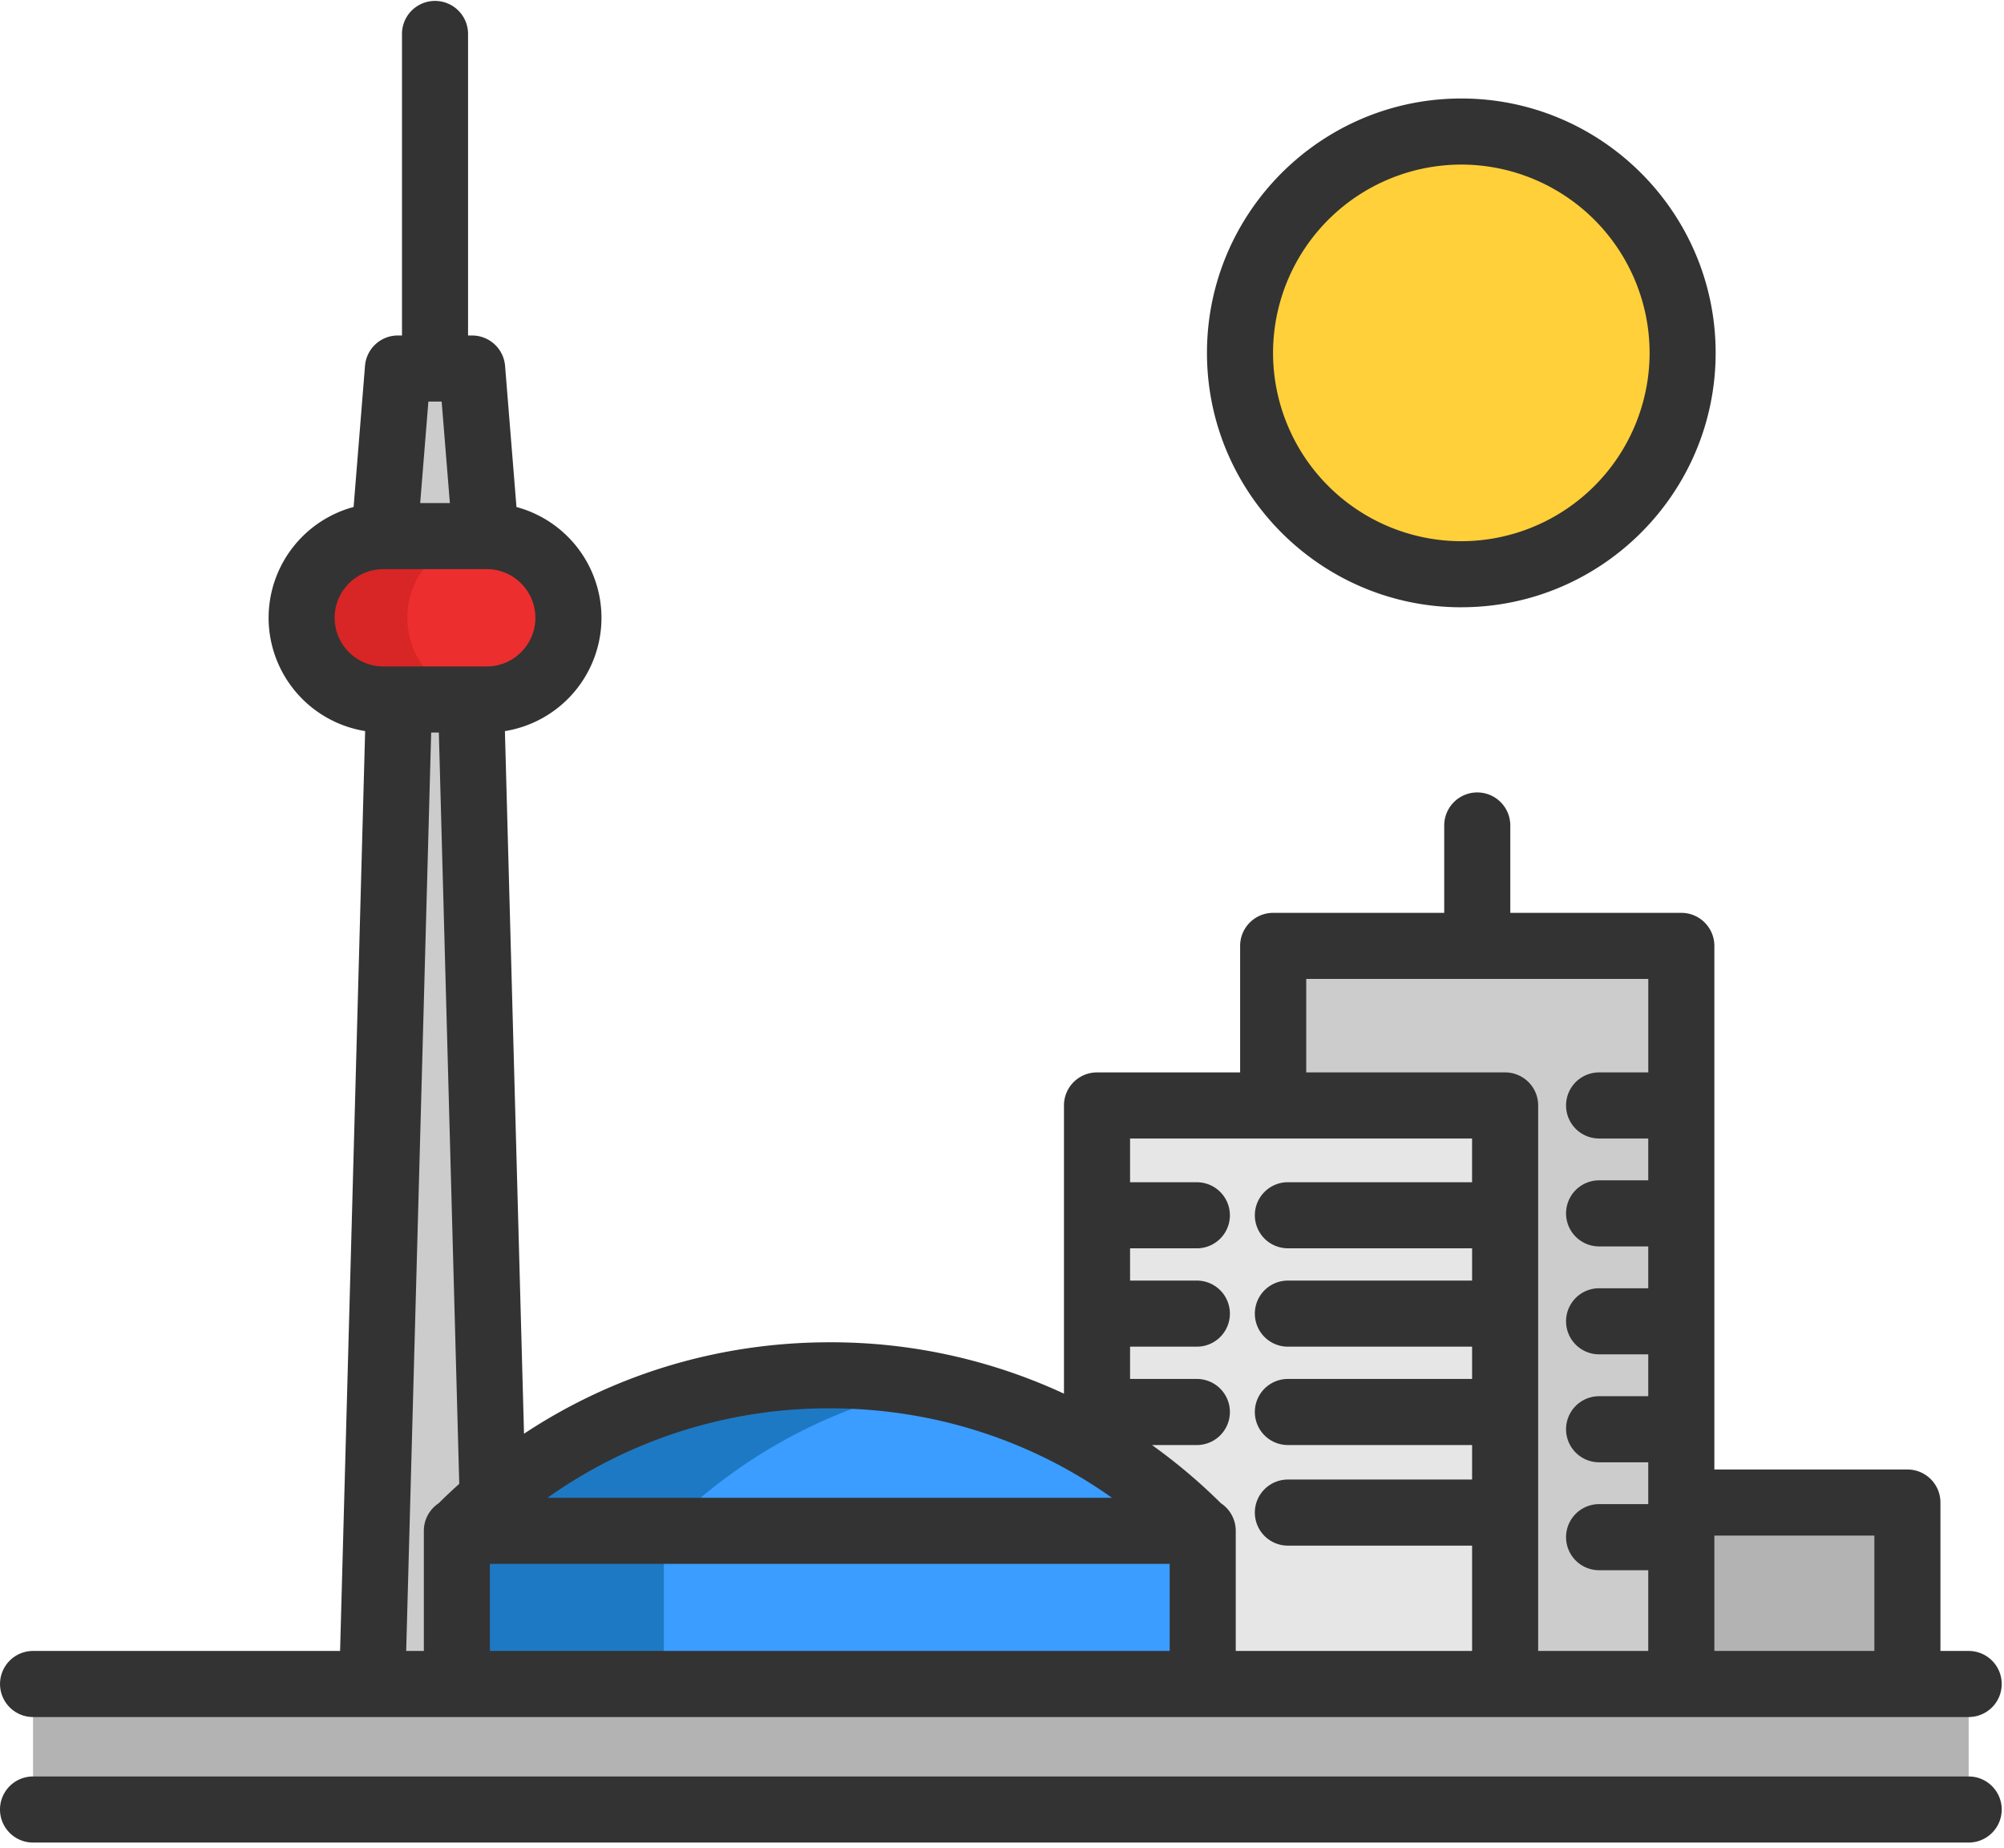 <svg xmlns="http://www.w3.org/2000/svg" width="64" height="59" viewBox="0 0 64 59">
    <g fill="none" fill-rule="nonzero">
        <path fill="#B3B3B3" d="M60.916 53.771v-5.794h-7.222v5.753M1.055 54.069h61.817v3.587H1.055z"/>
        <path fill="#CCC" d="M15.078 11.767l.433 5.351h-3.235l.431-5.35zM14.59 48.913v4.858H11.89l.855-31.436h2.298l.694 25.514c-.387.327-.76.671-1.114 1.031-.011.011-.023.021-.031.033z"/>
        <path fill="#ED2E2E" d="M15.51 17.118h.035a2.604 2.604 0 0 1 2.61 2.608 2.608 2.608 0 0 1-2.61 2.609H12.24a2.605 2.605 0 0 1-2.608-2.61 2.608 2.608 0 0 1 2.608-2.607h3.271z"/>
        <path fill="#D82525" d="M13.772 21.571a2.607 2.607 0 0 1 1.808-4.451l-.035-.002H12.24a2.608 2.608 0 1 0 0 5.217h3.305l.035-.002a2.6 2.6 0 0 1-1.808-.762z"/>
        <path fill="#3B9DFF" d="M38.38 48.88H14.621c.354-.36.727-.704 1.114-1.03A16.615 16.615 0 0 1 26.5 43.913c3.118 0 6.037.855 8.533 2.344a16.712 16.712 0 0 1 3.345 2.622zM38.409 48.911v4.86H14.59v-4.858c.008-.012.02-.022.03-.033H38.38c.011.011.021.02.03.031z"/>
        <g fill="#1E79C4">
            <path d="M29.807 44.241a16.602 16.602 0 0 0-7.46 3.608c-.387.327-.76.671-1.114 1.031h-6.611c.354-.36.727-.704 1.114-1.03A16.615 16.615 0 0 1 26.5 43.913c1.132 0 2.237.112 3.306.327zM21.233 48.88c-.011.011-.023.021-.031.033v4.858H14.59v-4.858c.008-.012.02-.022.03-.033h6.612z"/>
        </g>
        <path fill="#E6E6E6" d="M48.068 41.944v11.827H38.409v-4.86l.001.002-.001-.033h-.03a16.712 16.712 0 0 0-3.345-2.622v-10.96H48.068v6.646z"/>
        <path fill="#CCC" d="M53.694 35.298v18.473h-5.626V35.298H40.66v-5.095H53.694z"/>
        <path fill="#FFD039" d="M46.668 4.2a7.069 7.069 0 1 1 0 14.137 7.069 7.069 0 0 1 0-14.137z"/>
        <g fill="#333">
            <path d="M46.669 19.39c4.479 0 8.122-3.643 8.122-8.122 0-4.48-3.643-8.123-8.122-8.123-4.48 0-8.123 3.644-8.123 8.123 0 4.479 3.644 8.123 8.123 8.123zm0-14.135a6.02 6.02 0 0 1 6.013 6.013 6.02 6.02 0 0 1-6.013 6.013 6.02 6.02 0 0 1-6.013-6.013 6.02 6.02 0 0 1 6.013-6.013zM1.055 54.826h61.817a1.055 1.055 0 1 0 0-2.11h-.902v-4.74c0-.582-.472-1.054-1.055-1.054H54.75V30.203c0-.582-.472-1.055-1.055-1.055h-5.462v-2.79a1.055 1.055 0 1 0-2.11 0v2.79H40.66c-.582 0-1.055.473-1.055 1.055v4.04h-4.571c-.583 0-1.055.472-1.055 1.055V44.5A17.683 17.683 0 0 0 26.5 42.86c-3.53 0-6.897 1.021-9.765 2.92l-.61-22.435a3.669 3.669 0 0 0 3.084-3.618 3.67 3.67 0 0 0-2.715-3.538l-.364-4.506a1.055 1.055 0 0 0-1.052-.97h-.13V1.084a1.055 1.055 0 1 0-2.11 0v9.628h-.13c-.55 0-1.007.422-1.051.97l-.364 4.506a3.67 3.67 0 0 0-2.715 3.538 3.669 3.669 0 0 0 3.083 3.618l-.8 29.372H1.056a1.055 1.055 0 1 0 0 2.11zm14.59-2.11v-2.78h21.71v2.78h-21.71zm44.215-3.684v3.684H54.75v-3.684h5.111zM41.715 31.258H52.64v2.985h-1.571a1.055 1.055 0 1 0 0 2.11h1.57v1.336h-1.57a1.055 1.055 0 1 0 0 2.11h1.57v1.336h-1.57a1.055 1.055 0 1 0 0 2.11h1.57v1.337h-1.57a1.055 1.055 0 1 0 0 2.11h1.57v1.336h-1.57a1.055 1.055 0 1 0 0 2.11h1.57v2.578h-3.516V35.298c0-.583-.472-1.055-1.055-1.055h-6.352v-2.985zm5.297 5.095v1.396H41.13a1.055 1.055 0 1 0 0 2.11h5.883v1.031H41.13a1.055 1.055 0 1 0 0 2.11h5.883v1.031H41.13a1.055 1.055 0 1 0 0 2.11h5.883v1.102H41.13a1.055 1.055 0 1 0 0 2.11h5.883v3.363h-7.548v-3.849a1.054 1.054 0 0 0-.472-.866 17.957 17.957 0 0 0-2.204-1.86h1.434a1.055 1.055 0 1 0 0-2.11H36.09V43h2.133a1.055 1.055 0 1 0 0-2.11H36.09V39.86h2.133a1.055 1.055 0 1 0 0-2.11H36.09v-1.396h10.923zM35.514 47.826h-18.03a15.508 15.508 0 0 1 9.016-2.857c3.277 0 6.395 1 9.014 2.857zM13.681 12.822h.424l.262 3.241h-.948l.262-3.241zm-2.994 6.904c0-.856.697-1.553 1.554-1.553H15.545c.857 0 1.553.697 1.553 1.553 0 .857-.696 1.554-1.553 1.554h-3.304a1.555 1.555 0 0 1-1.554-1.554zm3.083 3.664h.245l.652 23.99c-.224.2-.444.408-.66.622-.28.186-.466.503-.471.865v3.849h-.564l.798-29.326zM62.872 56.724H1.055a1.055 1.055 0 1 0 0 2.11h61.817a1.055 1.055 0 1 0 0-2.11z"/>
        </g>
    </g>
</svg>
